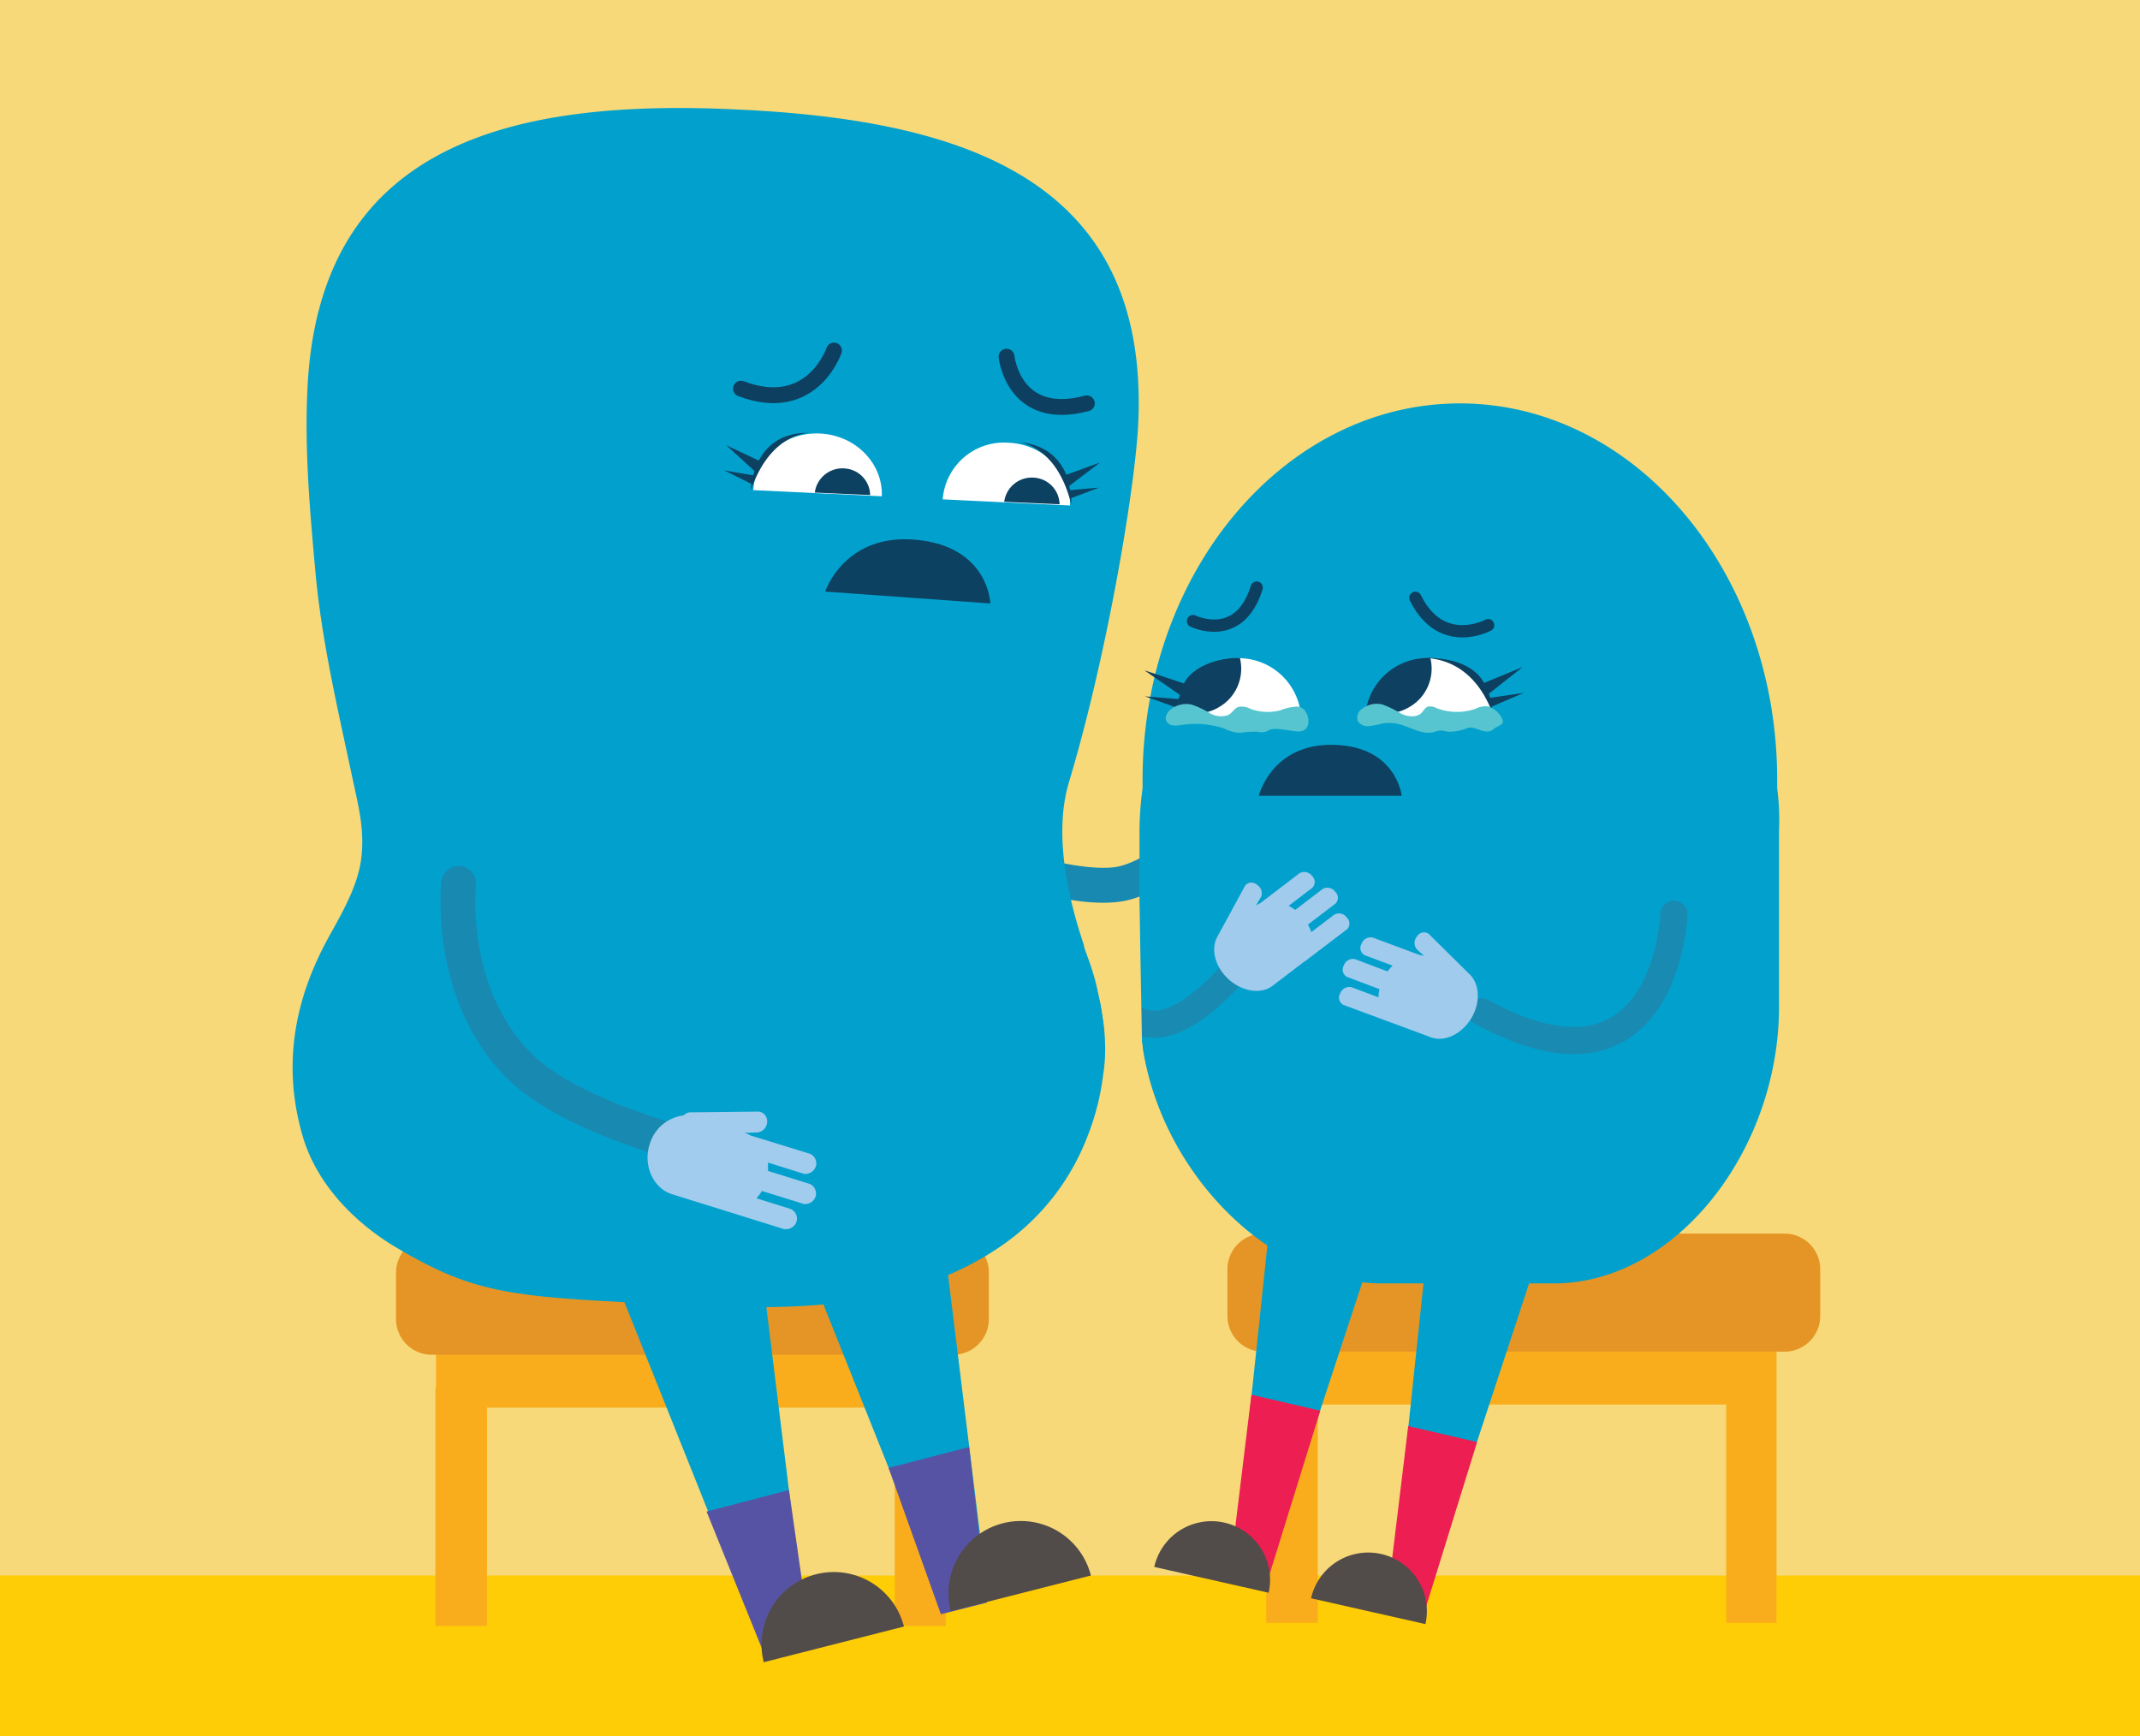 <svg id="Layer_1" data-name="Layer 1" xmlns="http://www.w3.org/2000/svg" viewBox="0 0 348 282.35"><rect x="0" y="0" width="348" height="282.35" fill="#333333" stroke="none"/><defs><style>.cls-1{fill:#f8d979;}.cls-2{fill:#ffcd05;}.cls-13,.cls-15,.cls-18,.cls-3{fill:none;stroke-linecap:round;stroke-miterlimit:10;}.cls-3{stroke:#188ab2;stroke-width:5.68px;}.cls-4{fill:#faad1c;}.cls-5{fill:#e59525;}.cls-6{fill:#02a1cd;}.cls-7{fill:#0d4161;}.cls-8{fill:#fff;}.cls-9{fill:#5753a4;}.cls-10{fill:#514c49;}.cls-11{fill:#ec1e52;}.cls-12{fill:#a2cced;}.cls-13{stroke:#198ab1;stroke-width:4.42px;}.cls-14{fill:#a1cbec;}.cls-15,.cls-18{stroke:#0d4060;}.cls-15{stroke-width:2.58px;}.cls-16{fill:#0d4061;}.cls-17{fill:#0d4060;}.cls-18{stroke-width:2px;}.cls-19{fill:#56c5d0;}</style></defs><polyline class="cls-1" points="0 282.4 0 0 348 0 348 282.4"/><rect class="cls-2" y="256.2" width="348" height="26.1"/><path class="cls-3" d="M200.19,132s-10.62,10.24-17.81,11.7-21.59-3.7-21.59-3.7"/><polyline class="cls-4" points="153.8 264.4 145.5 264.4 145.5 228.9 79.2 228.9 79.2 264.4 70.8 264.4 70.8 225.6 70.9 225.6 70.9 218 153.8 218 153.8 225.7"/><path class="cls-5" d="M70.2,201.1H155a5.8,5.8,0,0,1,5.8,5.8v7.6a5.8,5.8,0,0,1-5.8,5.8H70.2a5.8,5.8,0,0,1-5.8-5.8V207A5.89,5.89,0,0,1,70.2,201.1Z"/><polyline class="cls-4" points="288.9 263.9 280.7 263.9 280.7 228.4 214.3 228.4 214.3 263.9 205.9 263.9 205.9 225.1 206.1 225.1 206.1 217.5 288.9 217.5 288.9 225.2"/><path class="cls-5" d="M205.4,200.6h84.8a5.8,5.8,0,0,1,5.8,5.8V214a5.8,5.8,0,0,1-5.8,5.8H205.4a5.8,5.8,0,0,1-5.8-5.8v-7.6A5.8,5.8,0,0,1,205.4,200.6Z"/><path class="cls-6" d="M119.8,17.8C82.5,16,51.9,23.8,50,63.1c-.5,10,.4,20.1,1.3,30,1,11,3.6,22.1,5.9,32.9,1,4.8,2.2,8.9,1.5,13.9-.6,4.3-3.1,8.6-5.2,12.4-5.7,10.3-7.6,21-4.3,32.4,2.2,7.6,8.1,13.8,14.8,17.9,14,8.4,19.7,8.3,49,9.7,17.4.8,35.6.4,50.4-10.1a38.1,38.1,0,0,0,13.4-17.3,40.25,40.25,0,0,0,2.6-10.2c1-5.9-.5-13.7-2.5-19.2-3-8.3-5.7-19.4-3.1-28.2,6.2-20.6,10.8-47.9,11.3-58.5,1.8-39.4-28-49.3-65.3-51"/><path class="cls-7" d="M134.19,96.2s3.11-9.55,14.86-8.42,12,10.35,12,10.35h0Z"/><path class="cls-8" d="M153.3,81.2A10,10,0,0,1,164.1,72c5.7.3,10.2,4.9,9.9,10.2"/><path class="cls-7" d="M163.3,81.6a4.53,4.53,0,0,1,5.1-3.9,4.41,4.41,0,0,1,3.9,4.3"/><path class="cls-8" d="M122.5,79.7c.3-5.4,5.1-9.5,10.9-9.2s10.2,4.9,10,10.2"/><path class="cls-7" d="M132.5,80.1a4.53,4.53,0,0,1,5.1-3.9,4.41,4.41,0,0,1,3.9,4.3"/><path class="cls-7" d="M123.4,74.9l-5.3-2.5,4.6,4.2a6.37,6.37,0,0,0-.2.7l-4.7-.8,4.4,2.2a3.4,3.4,0,0,0-.1,1c2.9-8.3,8-9.2,9.4-9.3C127,70.3,124.6,72.6,123.4,74.9Z"/><path class="cls-7" d="M178.7,79.3l-4.7.4c0-.2-.1-.4-.1-.7l5-3.8-5.5,2c-1-2.4-3.1-4.9-7.7-5.3,1.4.2,6.4,1.6,8.5,10.1V81Z"/><polyline class="cls-6" points="100.2 208.4 121.8 262.4 130.5 260.2 123.4 202.6"/><polygon class="cls-9" points="131.9 267.4 124.4 269.3 114.9 245.8 128.3 242.3 131.9 267.4"/><path class="cls-10" d="M147,264.5a11.76,11.76,0,0,0-22.8,5.8"/><polyline class="cls-6" points="129.5 201.1 151.1 255.2 159.8 253 152.7 195.4"/><polygon class="cls-9" points="160.5 260.6 153 262.5 144.5 238.7 157.6 235.3 160.5 260.6"/><path class="cls-10" d="M177.4,256.2a11.76,11.76,0,0,0-22.8,5.8"/><path class="cls-3" d="M74.59,143.64s-2,17.82,9.82,29.67c9.74,9.74,34.58,14.75,34.58,14.75"/><path class="cls-6" d="M289,128.2v-1.4c0-33.8-23.1-61.2-51.6-61.2S185.8,93,185.8,126.8v1.4a53.37,53.37,0,0,0-.5,6.9v28.6c0,23.6,19.7,45,39.4,45h28c19.7,0,36.6-21.5,36.6-45V135.1A39.86,39.86,0,0,0,289,128.2Z"/><polyline class="cls-6" points="206.9 194.9 200.4 256.5 205.4 257.6 224.6 199.2"/><polygon class="cls-11" points="206.3 256.5 200.1 254.7 203.5 226.8 214.7 229.4 206.3 256.5"/><path class="cls-10" d="M206.3,259a9.53,9.53,0,1,0-18.6-4.2"/><polyline class="cls-6" points="232.4 200 225.9 261.6 230.9 262.7 250.1 204.3"/><polygon class="cls-11" points="231.8 261.6 225.6 259.9 229 231.9 240.2 234.5 231.8 261.6"/><path class="cls-10" d="M231.8,264.1a9.53,9.53,0,1,0-18.6-4.2"/><path class="cls-12" d="M127.57,199.85a1.76,1.76,0,0,0,2-1.37,1.7,1.7,0,0,0-1-1.88L123,194.85a5.77,5.77,0,0,0,.89-1.19l6.78,2.11a1.77,1.77,0,0,0,2-1.37,1.72,1.72,0,0,0-1-1.88l-6.78-2.11c0-.41,0-.95,0-1.36l5.82,1.82a1.77,1.77,0,0,0,2-1.37,1.7,1.7,0,0,0-1-1.88l-9.74-3a3.26,3.26,0,0,0-.92-.4l2.12-.07a1.78,1.78,0,0,0,1.58-1.71h0a1.57,1.57,0,0,0-1.37-1.68l-.09,0-11,.12a1.45,1.45,0,0,0-1.1.5,6.58,6.58,0,0,0-5.56,4.76c-1.07,3.44.61,7.1,3.67,8.06l18.33,5.71Z"/><path class="cls-13" d="M180.18,158.64s3.7,18.69,21.16-1.34"/><path class="cls-14" d="M197.9,152.44c-.89,1.73-.46,4.21,1.27,6.17,2.2,2.51,5.69,3.27,7.76,1.7l5.09-3.88.1-.09.06,0,6.87-5.23a1.33,1.33,0,0,0-.07-1.94,1.55,1.55,0,0,0-2-.44l-3.74,2.85a6.72,6.72,0,0,0-.55-1.23l4.49-3.42a1.32,1.32,0,0,0-.07-1.93,1.56,1.56,0,0,0-2-.45l-4.49,3.42a8.55,8.55,0,0,0-1.06-.67l3.85-2.94a1.33,1.33,0,0,0-.06-1.93,1.58,1.58,0,0,0-2-.45l-6.42,4.9a3.76,3.76,0,0,0-.71.39l.83-1.39a1.58,1.58,0,0,0-.65-2h0a1.3,1.3,0,0,0-1.92.14"/><path class="cls-15" d="M135.62,57s-3.56,10.6-15.13,6.2"/><path class="cls-15" d="M163.68,58s1.11,10.78,13.06,7.59"/><path class="cls-13" d="M272.22,148.67S271,181,240.92,164.54"/><path class="cls-14" d="M239.09,158.54c1.35,1.4,1.65,3.89.57,6.28-1.38,3-4.5,4.77-6.93,3.87l-6-2.23-.12-.06h-.07l-8.1-3a1.32,1.32,0,0,1-.49-1.87,1.58,1.58,0,0,1,1.81-1l4.41,1.65a6.12,6.12,0,0,1,.16-1.33l-5.29-2a1.34,1.34,0,0,1-.5-1.88,1.58,1.58,0,0,1,1.81-1l5.29,2a8.35,8.35,0,0,1,.82-.95l-4.54-1.69a1.33,1.33,0,0,1-.5-1.87,1.58,1.58,0,0,1,1.81-1l7.57,2.82a4.28,4.28,0,0,1,.79.17l-1.2-1.09a1.61,1.61,0,0,1,.05-2.09h0a1.31,1.31,0,0,1,1.88-.42"/><path class="cls-1" d="M185.3,147.32l.41,22.27c.6,3.42-1.39.43-2.74.66h0a2.8,2.8,0,0,1-3.23-2.33l-.68-4.27c0-.06-.34-1.54-.64-2.89a34.22,34.22,0,0,0-1.25-4.31l-.78-2.18a2.79,2.79,0,0,1,.73-2.78l4.28-4.17"/><path class="cls-16" d="M204.7,129.41s2.07-8.56,12.24-8.29,11,8.29,11,8.29Z"/><path class="cls-8" d="M191.24,117.21a10.18,10.18,0,0,1,20.36,0"/><path class="cls-8" d="M222.34,117.21a10.18,10.18,0,1,1,20.36,0"/><path class="cls-17" d="M192.53,111.14,186.1,109l5.77,4c-.06.24-.11.46-.15.69l-5.54-.46,5.34,1.9h0c2.66-8.84,8.15-6.42,9.33-8C197.78,106.94,193.73,108.63,192.53,111.14Z"/><path class="cls-17" d="M247.81,112.66l-5.49.82c-.06-.22-.12-.44-.2-.67l5.49-4.34-6.27,2.58c-1.36-2.43-4.4-4.12-9.82-4.08,1.7.09,7.94.37,11.19,9a10.46,10.46,0,0,0-.1-1.07Z"/><path class="cls-18" d="M242,101.66s-7.6,4.13-11.84-4.45"/><path class="cls-18" d="M194,101s7.53,3.7,10.36-5.45"/><path class="cls-16" d="M229,115.08A7.21,7.21,0,0,0,232.6,107l-.45,0a10.19,10.19,0,0,0-9.94,8A6.68,6.68,0,0,0,229,115.08Z"/><path class="cls-16" d="M198.07,115.08a7.22,7.22,0,0,0,3.56-8.08l-.45,0a10.19,10.19,0,0,0-9.94,8A6.68,6.68,0,0,0,198.07,115.08Z"/><path class="cls-19" d="M204.57,119a12.71,12.71,0,0,0-2.83.17,6.3,6.3,0,0,1-2.65-.7,14.73,14.73,0,0,0-6.79-.6c-.75.11-1.81.29-2.4-.29a1.16,1.16,0,0,1-.28-1.15,2.14,2.14,0,0,1,.69-1,4,4,0,0,1,3.49-.85,14.47,14.47,0,0,1,2.95,1.4,3.61,3.61,0,0,0,2.92.32c.69-.31,1-1.07,1.69-1.34a2.94,2.94,0,0,1,2,.32,8.11,8.11,0,0,0,4.85.22,8.12,8.12,0,0,1,2.84-.6c1.62.16,2.41,3,1,3.84a2,2,0,0,1-1.18.18c-1.75-.11-2.9-.6-4.37-.27A2.32,2.32,0,0,1,204.57,119Z"/><path class="cls-19" d="M238.57,118.42c1.08-.47,2.32.7,3.49.51a1.46,1.46,0,0,0,.86-.39c.27-.29,1.45-.7,1.47-1.08,0-1-1.26-2.2-2.23-2.55a3.26,3.26,0,0,0-2.16.33,9.27,9.27,0,0,1-6.42-.1,2,2,0,0,0-1.4-.23c-.47.18-.68.68-1,1-.81.81-2.22.66-3.28.17a17.59,17.59,0,0,0-3.11-1.53,3.9,3.9,0,0,0-3.23.67,1.77,1.77,0,0,0-.78,2,1.88,1.88,0,0,0,1.77.87,14.55,14.55,0,0,0,2.07-.4,6.73,6.73,0,0,1,2.93.08c1.9.48,3.74,1.77,5.63,1.27a3,3,0,0,1,2.17-.06A8,8,0,0,0,238.57,118.42Z"/></svg>